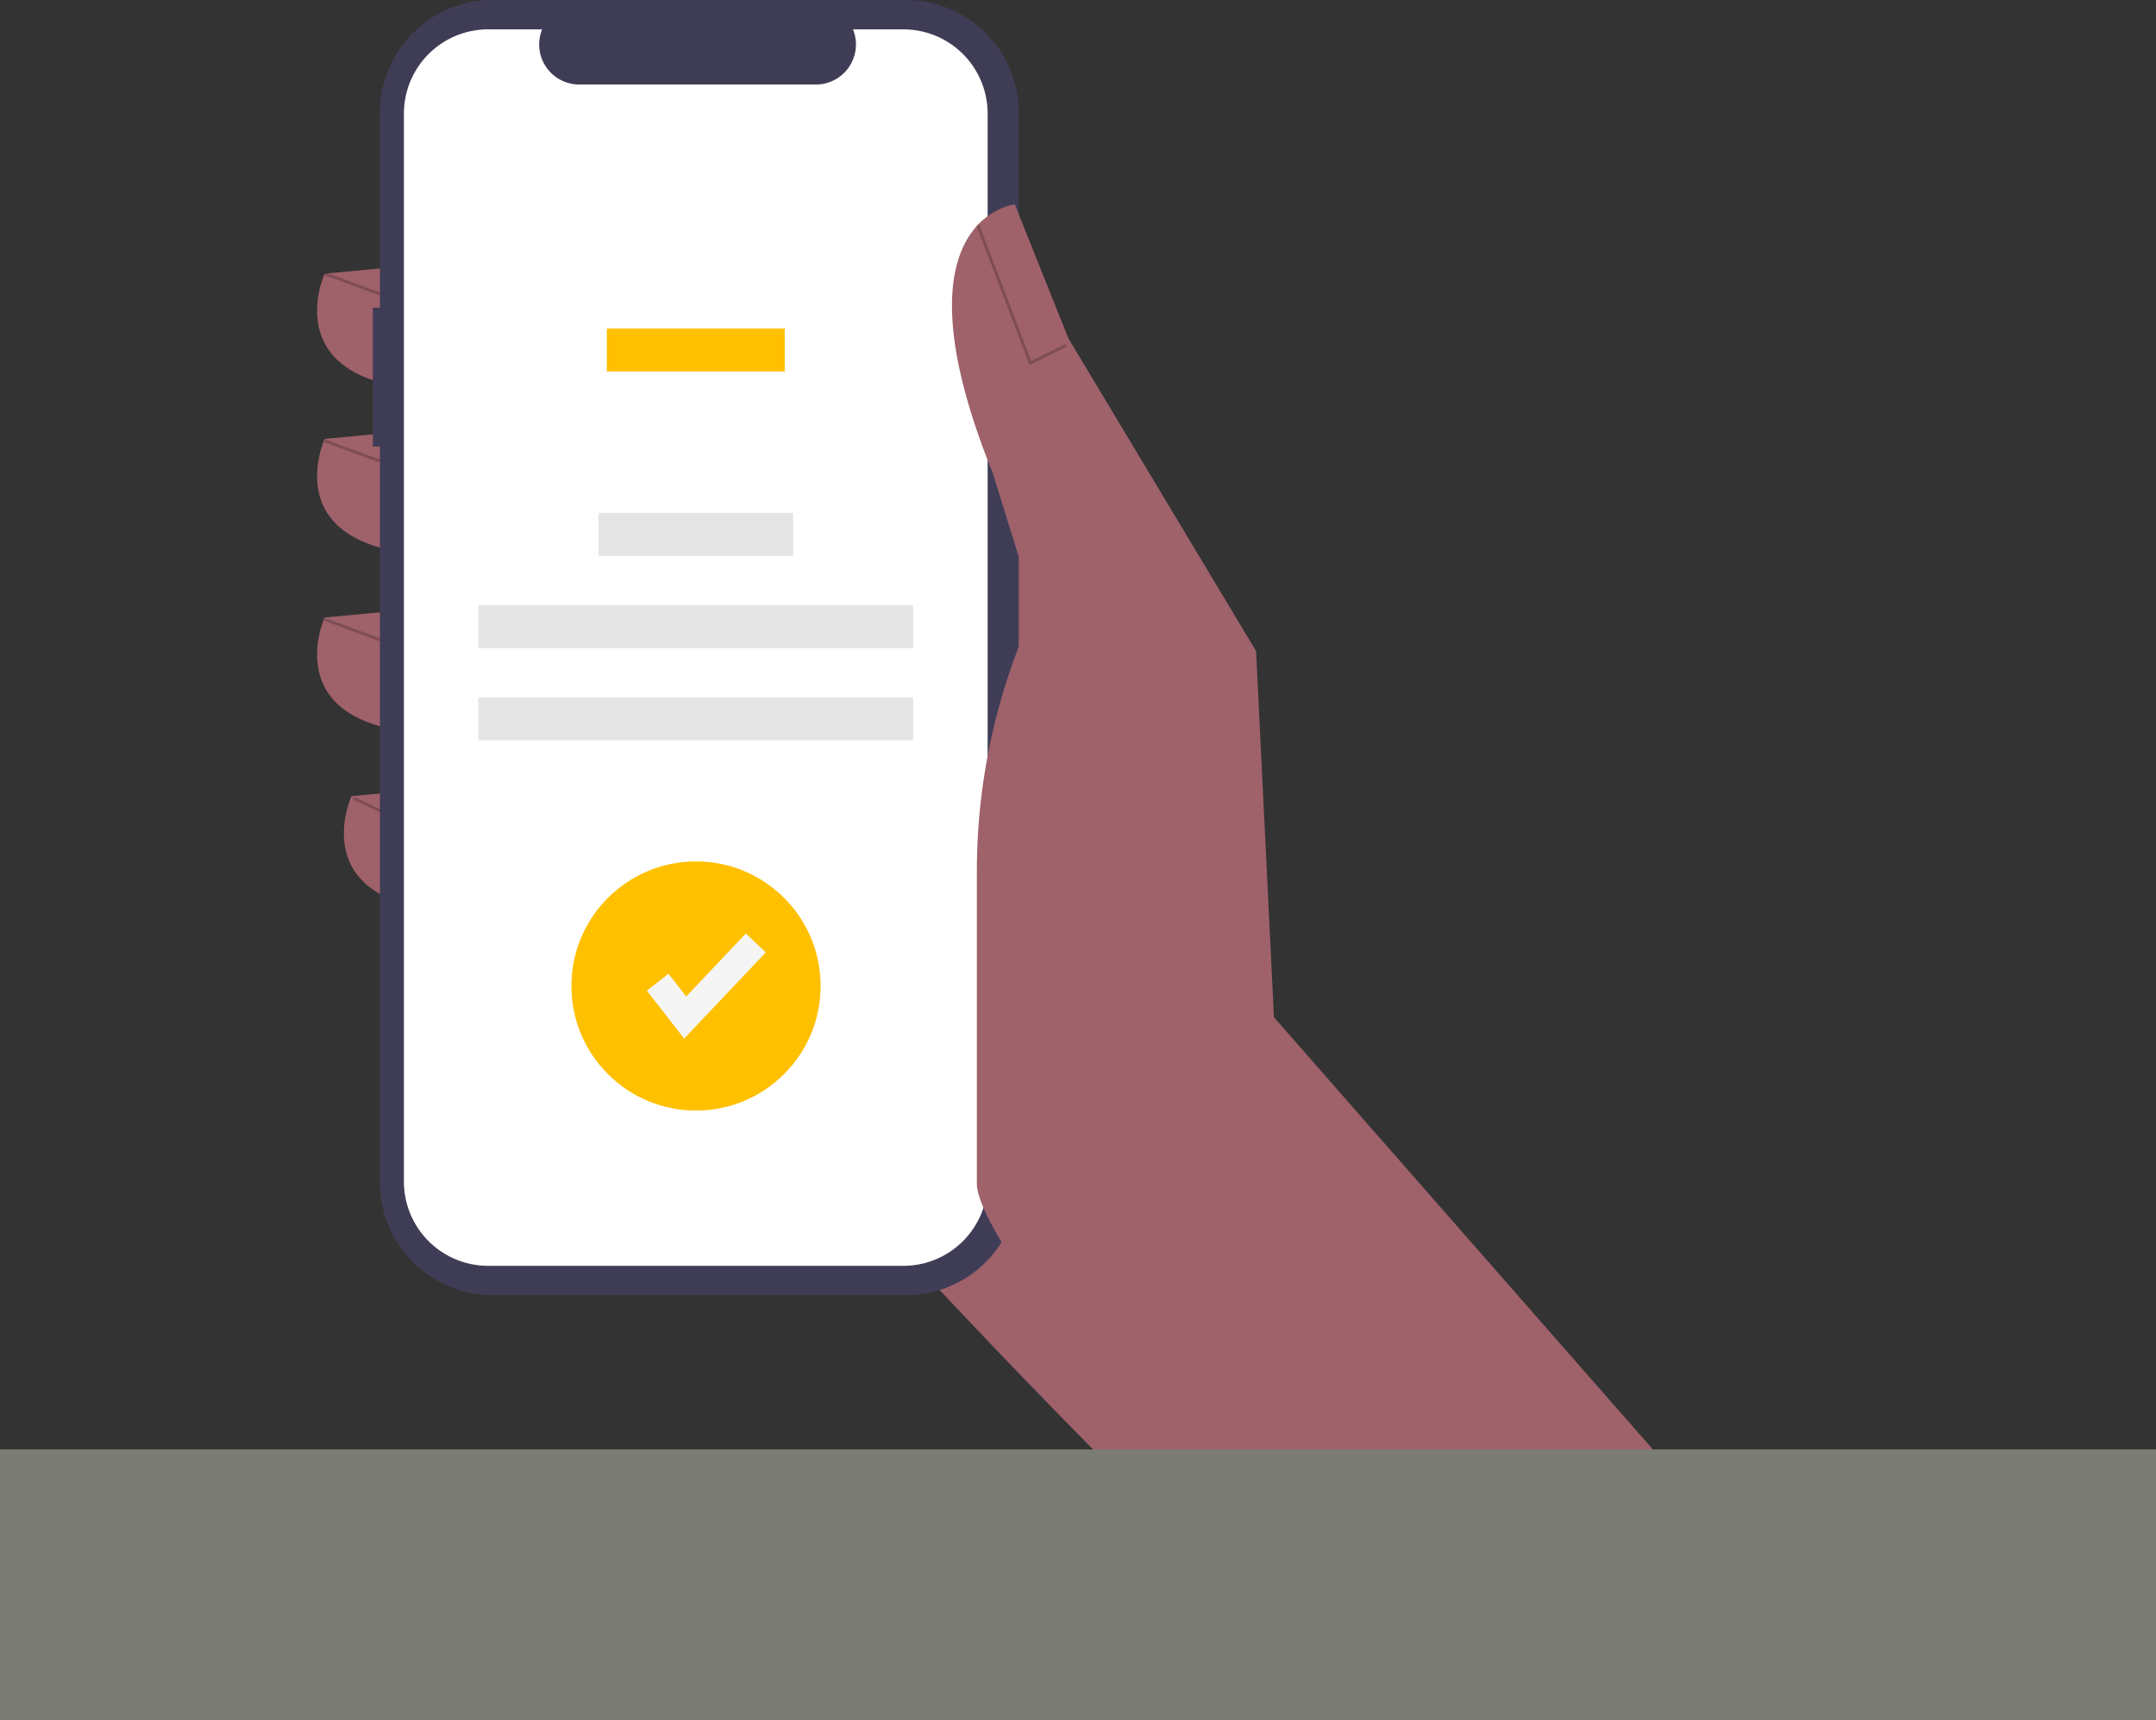 <svg xmlns="http://www.w3.org/2000/svg" width="748" height="597" viewBox="0 0 748 597"><rect x="0" y="0" width="748" height="597" fill="#333333" stroke="none"/><g transform="translate(-293 -417)"><g transform="translate(41 -36)"><g transform="translate(362 453)"><path d="M706.733,652.473l5,96s-211.494-201.3-237.842-260.191,23.248-204.588,23.248-204.588L607.182,344.14Z" transform="translate(-347.267 -151.527)" fill="#9f616a"/><path d="M382.446,243.4,349.9,246.5s-17.049,37.2,35.648,40.3Z" transform="translate(-347.267 -151.527)" fill="#9f616a"/><path d="M382.446,300.743l-32.548,3.1s-17.049,37.2,35.648,40.3Z" transform="translate(-347.267 -151.527)" fill="#9f616a"/><path d="M382.446,362.739l-32.548,3.1s-17.049,37.2,35.648,40.3Z" transform="translate(-347.267 -151.527)" fill="#9f616a"/><path d="M391.746,424.735l-32.548,3.1s-17.049,37.2,35.648,40.3Z" transform="translate(-347.267 -151.527)" fill="#9f616a"/><path d="M366.6,258.34h2.47V190.685a39.157,39.157,0,0,1,39.157-39.157H551.565a39.157,39.157,0,0,1,39.157,39.157V561.848a39.157,39.157,0,0,1-39.157,39.157H408.227a39.157,39.157,0,0,1-39.157-39.157V306.5H366.6Z" transform="translate(-347.267 -151.527)" fill="#3f3d56"/><path d="M406.647,161.715h18.71a13.893,13.893,0,0,0,12.863,19.14h82.116a13.893,13.893,0,0,0,12.863-19.14h17.476a29.242,29.242,0,0,1,29.242,29.242V561.576a29.242,29.242,0,0,1-29.242,29.242H406.647A29.242,29.242,0,0,1,377.4,561.576h0V190.957a29.242,29.242,0,0,1,29.242-29.242Z" transform="translate(-347.267 -151.527)" fill="#fff"/><rect width="61.715" height="14.892" transform="translate(100.537 114.016)" fill="#ffc000"/><rect width="67.592" height="14.892" transform="translate(97.599 178.009)" fill="#e5e5e5"/><rect width="150.858" height="14.892" transform="translate(55.965 210)" fill="#e5e5e5"/><rect width="150.858" height="14.892" transform="translate(55.965 241.99)" fill="#e5e5e5"/><path d="M852.733,702.473,679.253,504.556l-6.2-127.092-65.1-108.493-18.6-46.5s-43.4,4.65-7.75,92.994l14.724,47.272h0a216.674,216.674,0,0,0-20.149,91.244V562.308c0,25.507,121.55,164.443,135.7,185.666h0Z" transform="translate(-347.267 -151.527)" fill="#9f616a"/><path d="M247.2,126.636l12.941-6.36-.441-.9-11.957,5.877-18.05-47.323-.934.357Z" opacity="0.2"/><rect width="1" height="20.43" transform="translate(2.459 95.437) rotate(-69.778)" opacity="0.2"/><rect width="1" height="20.43" transform="translate(2.459 153.437) rotate(-69.778)" opacity="0.2"/><rect width="1" height="20.43" transform="translate(2.459 215.437) rotate(-69.778)" opacity="0.2"/><rect width="1" height="10.353" transform="translate(12.417 277.417) rotate(-64.361)" opacity="0.2"/><circle cx="43.23" cy="43.23" r="43.23" transform="translate(88.241 298.945)" fill="#ffc000"/><path d="M127.351,360.424l-12.938-16.637,7.524-5.852,6.126,7.877,20.7-21.848,6.921,6.557Z" fill="#f5f5f5"/></g><rect width="748" height="94" transform="translate(252 956)" fill="#7B7C74"/></g></g></svg>